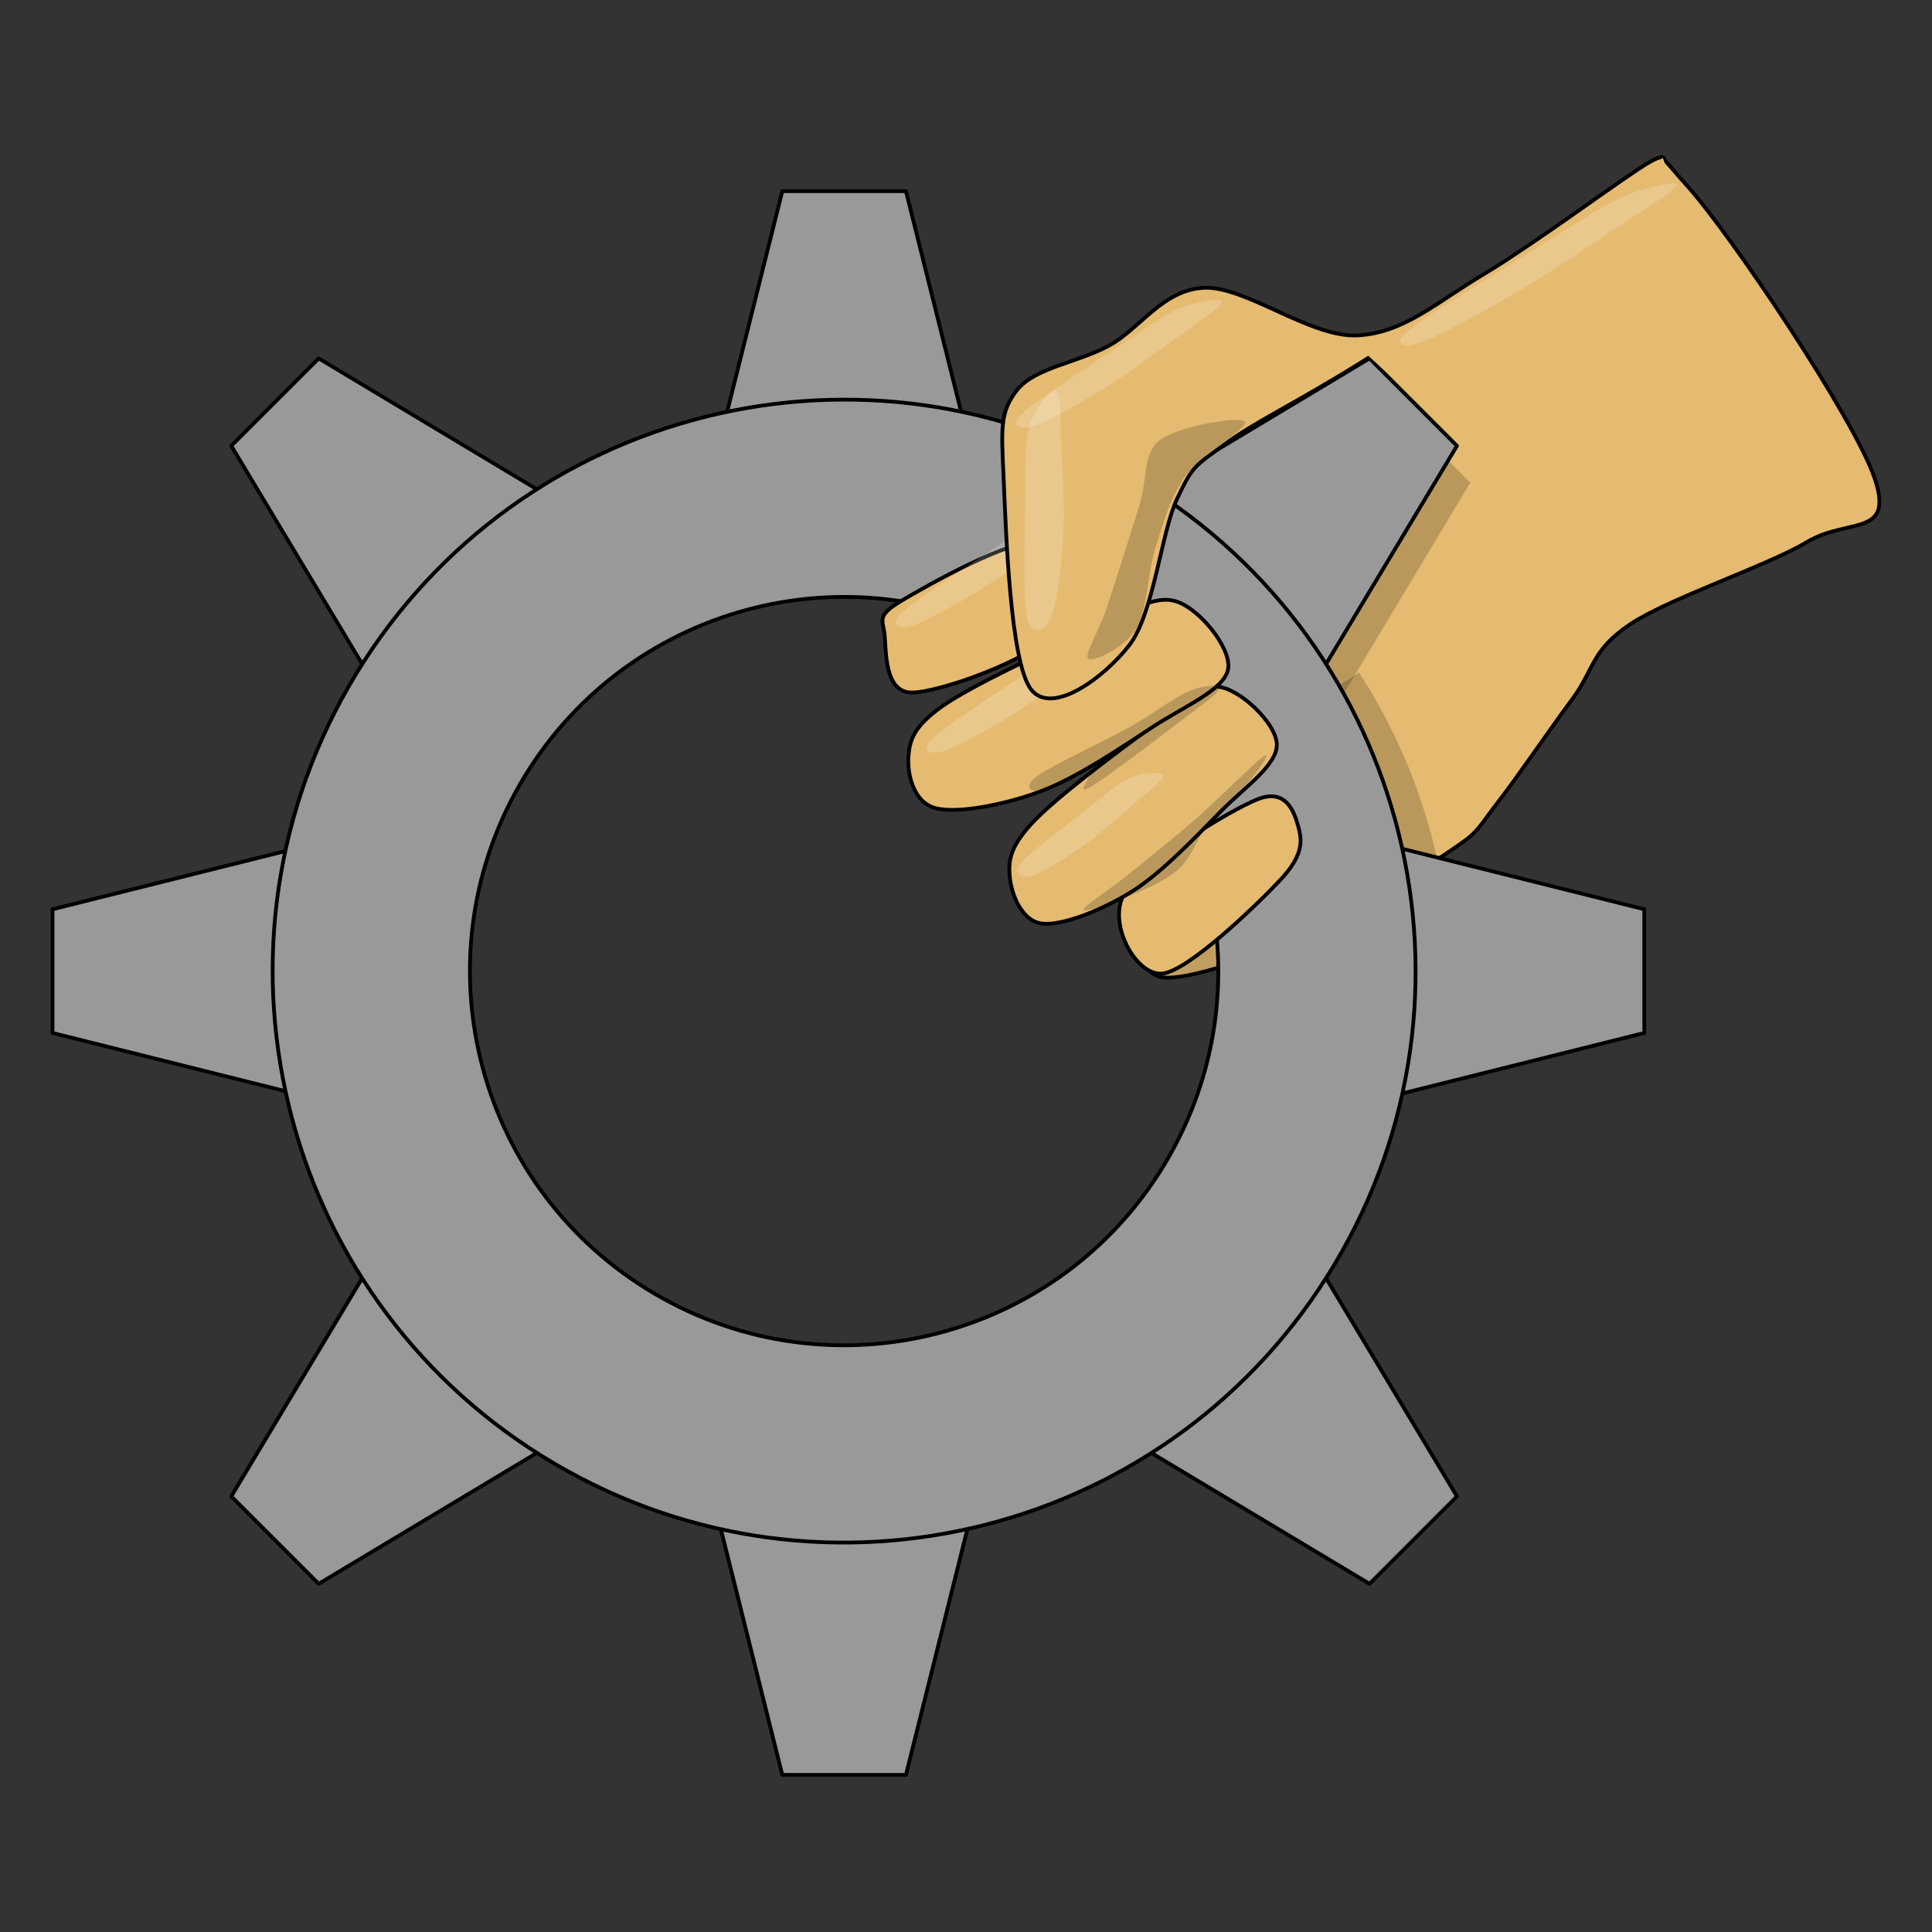 <svg version="1.1" viewBox="0.0 0.0 512.0 512.0" fill="none" stroke="none" stroke-linecap="square" stroke-miterlimit="10" xmlns:xlink="http://www.w3.org/1999/xlink" xmlns="http://www.w3.org/2000/svg"><rect x="0.0" y="0.0" width="512.0" height="512.0" fill="#333333" stroke="none"/><clipPath id="p.0"><path d="m0 0l512.0 0l0 512.0l-512.0 0l0 -512.0z" clip-rule="nonzero"/></clipPath><g clip-path="url(#p.0)"><path fill="#000000" fill-opacity="0.0" d="m0 0l512.0 0l0 512.0l-512.0 0z" fill-rule="evenodd"/><path fill="#c19e61" d="m345.493 248.019c8.041 -3.597 9.371 -7.134 9.875 -10.814c0.504 -3.68 1.419 -10.999 -6.851 -11.264c-8.27 -0.264 -35.869 4.204 -42.768 9.678c-6.899 5.475 -5.25 21.103 1.374 23.169c6.624 2.067 30.329 -7.173 38.37 -10.77z" fill-rule="evenodd"/><path stroke="#000000" stroke-width="1.0" stroke-linejoin="round" stroke-linecap="butt" d="m345.493 248.019c8.041 -3.597 9.371 -7.134 9.875 -10.814c0.504 -3.68 1.419 -10.999 -6.851 -11.264c-8.27 -0.264 -35.869 4.204 -42.768 9.678c-6.899 5.475 -5.25 21.103 1.374 23.169c6.624 2.067 30.329 -7.173 38.37 -10.77z" fill-rule="evenodd"/><path fill="#e5bb71" d="m386.752 223.813c5.176 -3.526 5.362 -4.973 10.351 -11.4c4.99 -6.427 13.771 -19.334 19.586 -27.162c5.815 -7.827 4.93 -12.862 15.303 -19.803c10.372 -6.94 36.129 -15.388 46.931 -21.839c10.801 -6.451 23.189 -1.13 17.878 -16.867c-5.31 -15.737 -38.338 -64.953 -49.74 -77.555c-11.402 -12.602 -2.658 -6.932 -18.672 1.943c-16.013 8.875 -57.306 39.606 -77.409 51.307c-20.103 11.702 -36.456 6.151 -43.207 18.903c-6.751 12.752 -1.836 39.58 2.701 57.608c4.537 18.029 15.258 41.462 24.521 50.565c9.263 9.103 22.429 5.002 31.055 4.052c8.626 -0.95 15.527 -6.228 20.702 -9.754z" fill-rule="evenodd"/><path stroke="#000000" stroke-width="1.0" stroke-linejoin="round" stroke-linecap="butt" d="m386.752 223.813c5.176 -3.526 5.362 -4.973 10.351 -11.4c4.99 -6.427 13.771 -19.334 19.586 -27.162c5.815 -7.827 4.93 -12.862 15.303 -19.803c10.372 -6.94 36.129 -15.388 46.931 -21.839c10.801 -6.451 23.189 -1.13 17.878 -16.867c-5.31 -15.737 -38.338 -64.953 -49.74 -77.555c-11.402 -12.602 -2.658 -6.932 -18.672 1.943c-16.013 8.875 -57.306 39.606 -77.409 51.307c-20.103 11.702 -36.456 6.151 -43.207 18.903c-6.751 12.752 -1.836 39.58 2.701 57.608c4.537 18.029 15.258 41.462 24.521 50.565c9.263 9.103 22.429 5.002 31.055 4.052c8.626 -0.95 15.527 -6.228 20.702 -9.754z" fill-rule="evenodd"/><path fill="#000000" fill-opacity="0.188" d="m308.549 139.475l57.924 -34.754l23.17 23.17l-34.754 57.924z" fill-rule="evenodd"/><path fill="#000000" fill-opacity="0.188" d="m360.168 178.212l0 0c9.928 15.335 17 32.34 20.873 50.194l-54.887 11.907l0 0c-2.436 -11.232 -6.885 -21.93 -13.131 -31.577z" fill-rule="evenodd"/><path fill="#999999" d="m305.016 129.734l57.924 -34.754l23.17 23.17l-34.754 57.924z" fill-rule="evenodd"/><path stroke="#000000" stroke-width="1.0" stroke-linejoin="round" stroke-linecap="butt" d="m305.016 129.734l57.924 -34.754l23.17 23.17l-34.754 57.924z" fill-rule="evenodd"/><path fill="#999999" d="m142.381 129.734l-57.924 -34.754l-23.17 23.17l34.754 57.924z" fill-rule="evenodd"/><path stroke="#000000" stroke-width="1.0" stroke-linejoin="round" stroke-linecap="butt" d="m142.381 129.734l-57.924 -34.754l-23.17 23.17l34.754 57.924z" fill-rule="evenodd"/><path fill="#999999" d="m370.224 224.587l65.533 16.383l0 32.767l-65.533 16.383z" fill-rule="evenodd"/><path stroke="#000000" stroke-width="1.0" stroke-linejoin="round" stroke-linecap="butt" d="m370.224 224.587l65.533 16.383l0 32.767l-65.533 16.383z" fill-rule="evenodd"/><path fill="#999999" d="m79.451 224.587l-65.533 16.383l0 32.767l65.533 16.383z" fill-rule="evenodd"/><path stroke="#000000" stroke-width="1.0" stroke-linejoin="round" stroke-linecap="butt" d="m79.451 224.587l-65.533 16.383l0 32.767l65.533 16.383z" fill-rule="evenodd"/><path fill="#999999" d="m142.381 384.972l-57.924 34.754l-23.17 -23.17l34.754 -57.924z" fill-rule="evenodd"/><path stroke="#000000" stroke-width="1.0" stroke-linejoin="round" stroke-linecap="butt" d="m142.381 384.972l-57.924 34.754l-23.17 -23.17l34.754 -57.924z" fill-rule="evenodd"/><path fill="#999999" d="m305.016 384.972l57.924 34.754l23.17 -23.17l-34.754 -57.924z" fill-rule="evenodd"/><path stroke="#000000" stroke-width="1.0" stroke-linejoin="round" stroke-linecap="butt" d="m305.016 384.972l57.924 34.754l23.17 -23.17l-34.754 -57.924z" fill-rule="evenodd"/><path fill="#999999" d="m190.932 404.827l16.383 65.533l32.767 0l16.383 -65.533z" fill-rule="evenodd"/><path stroke="#000000" stroke-width="1.0" stroke-linejoin="round" stroke-linecap="butt" d="m190.932 404.827l16.383 65.533l32.767 0l16.383 -65.533z" fill-rule="evenodd"/><path fill="#999999" d="m190.936 116.189l16.383 -65.533l32.767 0l16.383 65.533z" fill-rule="evenodd"/><path stroke="#000000" stroke-width="1.0" stroke-linejoin="round" stroke-linecap="butt" d="m190.936 116.189l16.383 -65.533l32.767 0l16.383 65.533z" fill-rule="evenodd"/><path fill="#999999" d="m302.382 127.975l0 0c71.043 43.205 93.958 135.613 51.332 207.005c-42.626 71.392 -134.845 95.058 -206.581 53.014c-71.736 -42.044 -96.151 -134.067 -54.692 -206.143c41.459 -72.076 133.28 -97.239 205.691 -56.367l-25.695 45.524l0 0c-47.413 -26.762 -107.536 -10.286 -134.683 36.908c-27.146 47.194 -11.16 107.449 35.811 134.978c46.972 27.529 107.354 12.034 135.265 -34.712c27.911 -46.746 12.906 -107.253 -33.611 -135.543z" fill-rule="evenodd"/><path stroke="#000000" stroke-width="1.0" stroke-linejoin="round" stroke-linecap="butt" d="m302.382 127.975l0 0c71.043 43.205 93.958 135.613 51.332 207.005c-42.626 71.392 -134.845 95.058 -206.581 53.014c-71.736 -42.044 -96.151 -134.067 -54.692 -206.143c41.459 -72.076 133.28 -97.239 205.691 -56.367l-25.695 45.524l0 0c-47.413 -26.762 -107.536 -10.286 -134.683 36.908c-27.146 47.194 -11.16 107.449 35.811 134.978c46.972 27.529 107.354 12.034 135.265 -34.712c27.911 -46.746 12.906 -107.253 -33.611 -135.543z" fill-rule="evenodd"/><path fill="#e5bb71" d="m238.934 159.193c-6.76 4.056 -4.958 4.958 -4.507 9.015c0.451 4.056 -0.15 15.323 7.212 15.323c7.361 0 31.398 -8.713 36.957 -15.323c5.558 -6.61 3.004 -22.835 -3.606 -24.338c-6.61 -1.502 -29.295 11.267 -36.055 15.323z" fill-rule="evenodd"/><path stroke="#000000" stroke-width="1.0" stroke-linejoin="round" stroke-linecap="butt" d="m238.934 159.193c-6.76 4.056 -4.958 4.958 -4.507 9.015c0.451 4.056 -0.15 15.323 7.212 15.323c7.361 0 31.398 -8.713 36.957 -15.323c5.558 -6.61 3.004 -22.835 -3.606 -24.338c-6.61 -1.502 -29.295 11.267 -36.055 15.323z" fill-rule="evenodd"/><path fill="#e5bb71" d="m339.234 233.259c6.027 -6.424 5.888 -10.2 4.932 -13.789c-0.956 -3.589 -2.939 -10.694 -10.669 -7.744c-7.73 2.95 -31.461 17.732 -35.71 25.446c-4.249 7.714 3.308 21.493 10.216 20.841c6.908 -0.652 25.204 -18.331 31.232 -24.755z" fill-rule="evenodd"/><path stroke="#000000" stroke-width="1.0" stroke-linejoin="round" stroke-linecap="butt" d="m339.234 233.259c6.027 -6.424 5.888 -10.2 4.932 -13.789c-0.956 -3.589 -2.939 -10.694 -10.669 -7.744c-7.73 2.95 -31.461 17.732 -35.71 25.446c-4.249 7.714 3.308 21.493 10.216 20.841c6.908 -0.652 25.204 -18.331 31.232 -24.755z" fill-rule="evenodd"/><path fill="#e5bb71" d="m302.732 194.392c-8.222 6.056 -23.55 17.528 -29.398 23.924c-5.848 6.396 -6.174 10.046 -5.688 14.455c0.486 4.409 3.194 11.431 8.605 11.998c5.411 0.567 15.992 -3.65 23.86 -8.597c7.868 -4.947 16.971 -14.599 23.348 -21.086c6.377 -6.488 15.046 -12.321 14.914 -17.839c-0.132 -5.518 -9.766 -14.794 -15.706 -15.269c-5.94 -0.476 -11.713 6.358 -19.935 12.414z" fill-rule="evenodd"/><path stroke="#000000" stroke-width="1.0" stroke-linejoin="round" stroke-linecap="butt" d="m302.732 194.392c-8.222 6.056 -23.55 17.528 -29.398 23.924c-5.848 6.396 -6.174 10.046 -5.688 14.455c0.486 4.409 3.194 11.431 8.605 11.998c5.411 0.567 15.992 -3.65 23.86 -8.597c7.868 -4.947 16.971 -14.599 23.348 -21.086c6.377 -6.488 15.046 -12.321 14.914 -17.839c-0.132 -5.518 -9.766 -14.794 -15.706 -15.269c-5.94 -0.476 -11.713 6.358 -19.935 12.414z" fill-rule="evenodd"/><path fill="#e5bb71" d="m286.707 168.209c-10.216 4.657 -29.295 13.521 -36.957 18.929c-7.662 5.408 -8.714 9.013 -9.015 13.52c-0.3 4.507 1.353 12.02 7.212 13.522c5.859 1.502 18.327 -0.902 27.942 -4.507c9.615 -3.606 21.484 -11.718 29.747 -17.126c8.263 -5.408 18.929 -9.764 19.831 -15.323c0.901 -5.559 -7.962 -16.527 -14.422 -18.029c-6.46 -1.502 -14.122 4.357 -24.338 9.015z" fill-rule="evenodd"/><path stroke="#000000" stroke-width="1.0" stroke-linejoin="round" stroke-linecap="butt" d="m286.707 168.209c-10.216 4.657 -29.295 13.521 -36.957 18.929c-7.662 5.408 -8.714 9.013 -9.015 13.52c-0.3 4.507 1.353 12.02 7.212 13.522c5.859 1.502 18.327 -0.902 27.942 -4.507c9.615 -3.606 21.484 -11.718 29.747 -17.126c8.263 -5.408 18.929 -9.764 19.831 -15.323c0.901 -5.559 -7.962 -16.527 -14.422 -18.029c-6.46 -1.502 -14.122 4.357 -24.338 9.015z" fill-rule="evenodd"/><path fill="#ffffff" fill-opacity="0.188" d="m273.387 177.456c-6.404 4.213 -18.349 12.109 -22.982 15.609c-4.634 3.5 -5.017 4.49 -4.82 5.39c0.198 0.901 1.964 1.689 6.005 0.015c4.041 -1.674 12.146 -6.232 18.242 -10.059c6.096 -3.826 13.297 -9.201 18.332 -12.9c5.035 -3.699 11.765 -8.007 11.876 -9.294c0.111 -1.287 -6.771 -0.301 -11.213 1.572c-4.442 1.873 -9.036 5.453 -15.44 9.666z" fill-rule="evenodd"/><path fill="#ffffff" fill-opacity="0.188" d="m265.143 144.187c-6.404 4.213 -18.349 12.109 -22.982 15.609c-4.634 3.5 -5.017 4.49 -4.82 5.39c0.198 0.901 1.964 1.689 6.005 0.015c4.041 -1.674 12.146 -6.232 18.242 -10.059c6.096 -3.826 13.297 -9.201 18.332 -12.9c5.035 -3.699 11.765 -8.007 11.876 -9.294c0.111 -1.287 -6.771 -0.301 -11.213 1.572c-4.442 1.873 -9.036 5.453 -15.44 9.666z" fill-rule="evenodd"/><path fill="#e5bb71" d="m437.24 42.914c-6.081 3.423 -30.778 21.889 -43.698 29.551c-12.92 7.662 -21.425 15.787 -33.823 16.421c-12.398 0.633 -29.596 -13.071 -40.563 -12.621c-10.967 0.451 -16.975 10.818 -25.238 15.325c-8.263 4.507 -19.681 5.858 -24.338 11.717c-4.657 5.859 -4.207 10.216 -3.606 23.436c0.601 13.22 1.653 48.524 7.212 55.886c5.558 7.361 19.679 -3.304 26.139 -11.717c6.46 -8.413 8.414 -29.896 12.621 -38.76c4.207 -8.864 4.506 -8.414 12.619 -14.424c8.112 -6.01 18.478 -10.667 36.055 -21.633c17.577 -10.967 56.638 -35.305 69.408 -44.168c12.77 -8.864 13.293 -12.436 7.212 -9.013z" fill-rule="evenodd"/><path stroke="#000000" stroke-width="1.0" stroke-linejoin="round" stroke-linecap="butt" d="m437.24 42.914c-6.081 3.423 -30.778 21.889 -43.698 29.551c-12.92 7.662 -21.425 15.787 -33.823 16.421c-12.398 0.633 -29.596 -13.071 -40.563 -12.621c-10.967 0.451 -16.975 10.818 -25.238 15.325c-8.263 4.507 -19.681 5.858 -24.338 11.717c-4.657 5.859 -4.207 10.216 -3.606 23.436c0.601 13.22 1.653 48.524 7.212 55.886c5.558 7.361 19.679 -3.304 26.139 -11.717c6.46 -8.413 8.414 -29.896 12.621 -38.76c4.207 -8.864 4.506 -8.414 12.619 -14.424c8.112 -6.01 18.478 -10.667 36.055 -21.633c17.577 -10.967 56.638 -35.305 69.408 -44.168c12.77 -8.864 13.293 -12.436 7.212 -9.013z" fill-rule="evenodd"/><path fill="#e5bb71" d="m440.676 41.863l2.185 6.116l-75.614 50.525l-4.803 -4.366z" fill-rule="evenodd"/><path fill="#ffffff" fill-opacity="0.188" d="m409.098 64.575c-8.669 5.337 -24.843 15.335 -31.176 19.678c-6.332 4.344 -6.949 5.449 -6.818 6.383c0.131 0.934 2.264 1.54 7.604 -0.779c5.34 -2.319 16.21 -8.25 24.437 -13.135c8.227 -4.885 18.06 -11.566 24.927 -16.175c6.867 -4.609 15.962 -10.091 16.272 -11.478c0.31 -1.386 -8.536 0.576 -14.41 3.16c-5.874 2.584 -12.167 7.008 -20.836 12.346z" fill-rule="evenodd"/><path fill="#ffffff" fill-opacity="0.188" d="m297.115 91.368c-6.404 4.213 -18.349 12.109 -22.982 15.609c-4.634 3.5 -5.017 4.49 -4.82 5.39c0.198 0.901 1.964 1.689 6.005 0.015c4.041 -1.674 12.146 -6.232 18.242 -10.059c6.096 -3.826 13.297 -9.201 18.332 -12.9c5.035 -3.699 11.765 -8.007 11.876 -9.294c0.111 -1.287 -6.771 -0.301 -11.213 1.572c-4.442 1.873 -9.036 5.453 -15.44 9.666z" fill-rule="evenodd"/><path fill="#ffffff" fill-opacity="0.188" d="m271.725 131.481c-0.174 7.724 -0.453 22.157 -0.045 28.057c0.407 5.9 1.267 6.87 2.49 7.341c1.222 0.471 3.573 -0.318 4.845 -4.514c1.272 -4.197 2.406 -13.44 2.788 -20.666c0.382 -7.226 -0.174 -16.35 -0.494 -22.689c-0.32 -6.339 0.004 -14.374 -1.427 -15.343c-1.431 -0.969 -5.798 4.895 -7.157 9.53c-1.359 4.636 -0.825 10.561 -0.999 18.284z" fill-rule="evenodd"/><path fill="#ffffff" fill-opacity="0.188" d="m288.81 213.84c-4.48 3.405 -12.831 9.795 -16.014 12.685c-3.183 2.89 -3.355 3.79 -3.083 4.658c0.272 0.868 1.762 1.768 4.717 0.548c2.955 -1.22 8.726 -4.801 13.015 -7.869c4.288 -3.069 9.243 -7.5 12.715 -10.542c3.472 -3.043 8.196 -6.509 8.115 -7.714c-0.081 -1.204 -5.356 -0.885 -8.6 0.487c-3.244 1.372 -6.385 4.342 -10.865 7.748z" fill-rule="evenodd"/><path fill="#000000" fill-opacity="0.188" d="m298.987 192.895c-6.635 3.704 -19.859 9.774 -23.834 12.55c-3.975 2.775 -2.341 4.431 -0.019 4.102c2.322 -0.329 11.738 -5.963 13.951 -6.075c2.213 -0.113 -4.687 7.5 -0.674 5.4c4.013 -2.1 18.977 -13.614 24.752 -18.001c5.776 -4.388 9.601 -7.051 9.901 -8.326c0.3 -1.275 -4.087 -1.051 -8.1 0.674c-4.013 1.725 -9.343 5.973 -15.978 9.677z" fill-rule="evenodd"/><path fill="#000000" fill-opacity="0.188" d="m301.91 134.035c-2.33 7.367 -6.276 20.063 -8.526 26.82c-2.249 6.757 -6.258 12.756 -4.97 13.724c1.288 0.968 9.712 -2.933 12.697 -7.917c2.986 -4.985 3.041 -15.239 5.217 -21.99c2.175 -6.751 3.904 -13.029 7.835 -18.515c3.931 -5.486 16.886 -12.817 15.752 -14.401c-1.133 -1.584 -17.884 1.182 -22.552 4.896c-4.668 3.713 -3.124 10.016 -5.454 17.384z" fill-rule="evenodd"/><path fill="#000000" fill-opacity="0.188" d="m316.859 217.028c-5.963 5.213 -13.051 10.838 -18.001 14.851c-4.951 4.013 -11.927 8.365 -11.702 9.227c0.225 0.863 8.814 -2.214 13.052 -4.052c4.238 -1.838 9.038 -3.862 12.376 -6.975c3.338 -3.113 4.427 -7.689 7.652 -11.702c3.225 -4.013 9.3 -9.413 11.701 -12.376c2.4 -2.963 5.214 -7.239 2.701 -5.401c-2.513 1.838 -11.814 11.215 -17.777 16.428z" fill-rule="evenodd"/></g></svg>